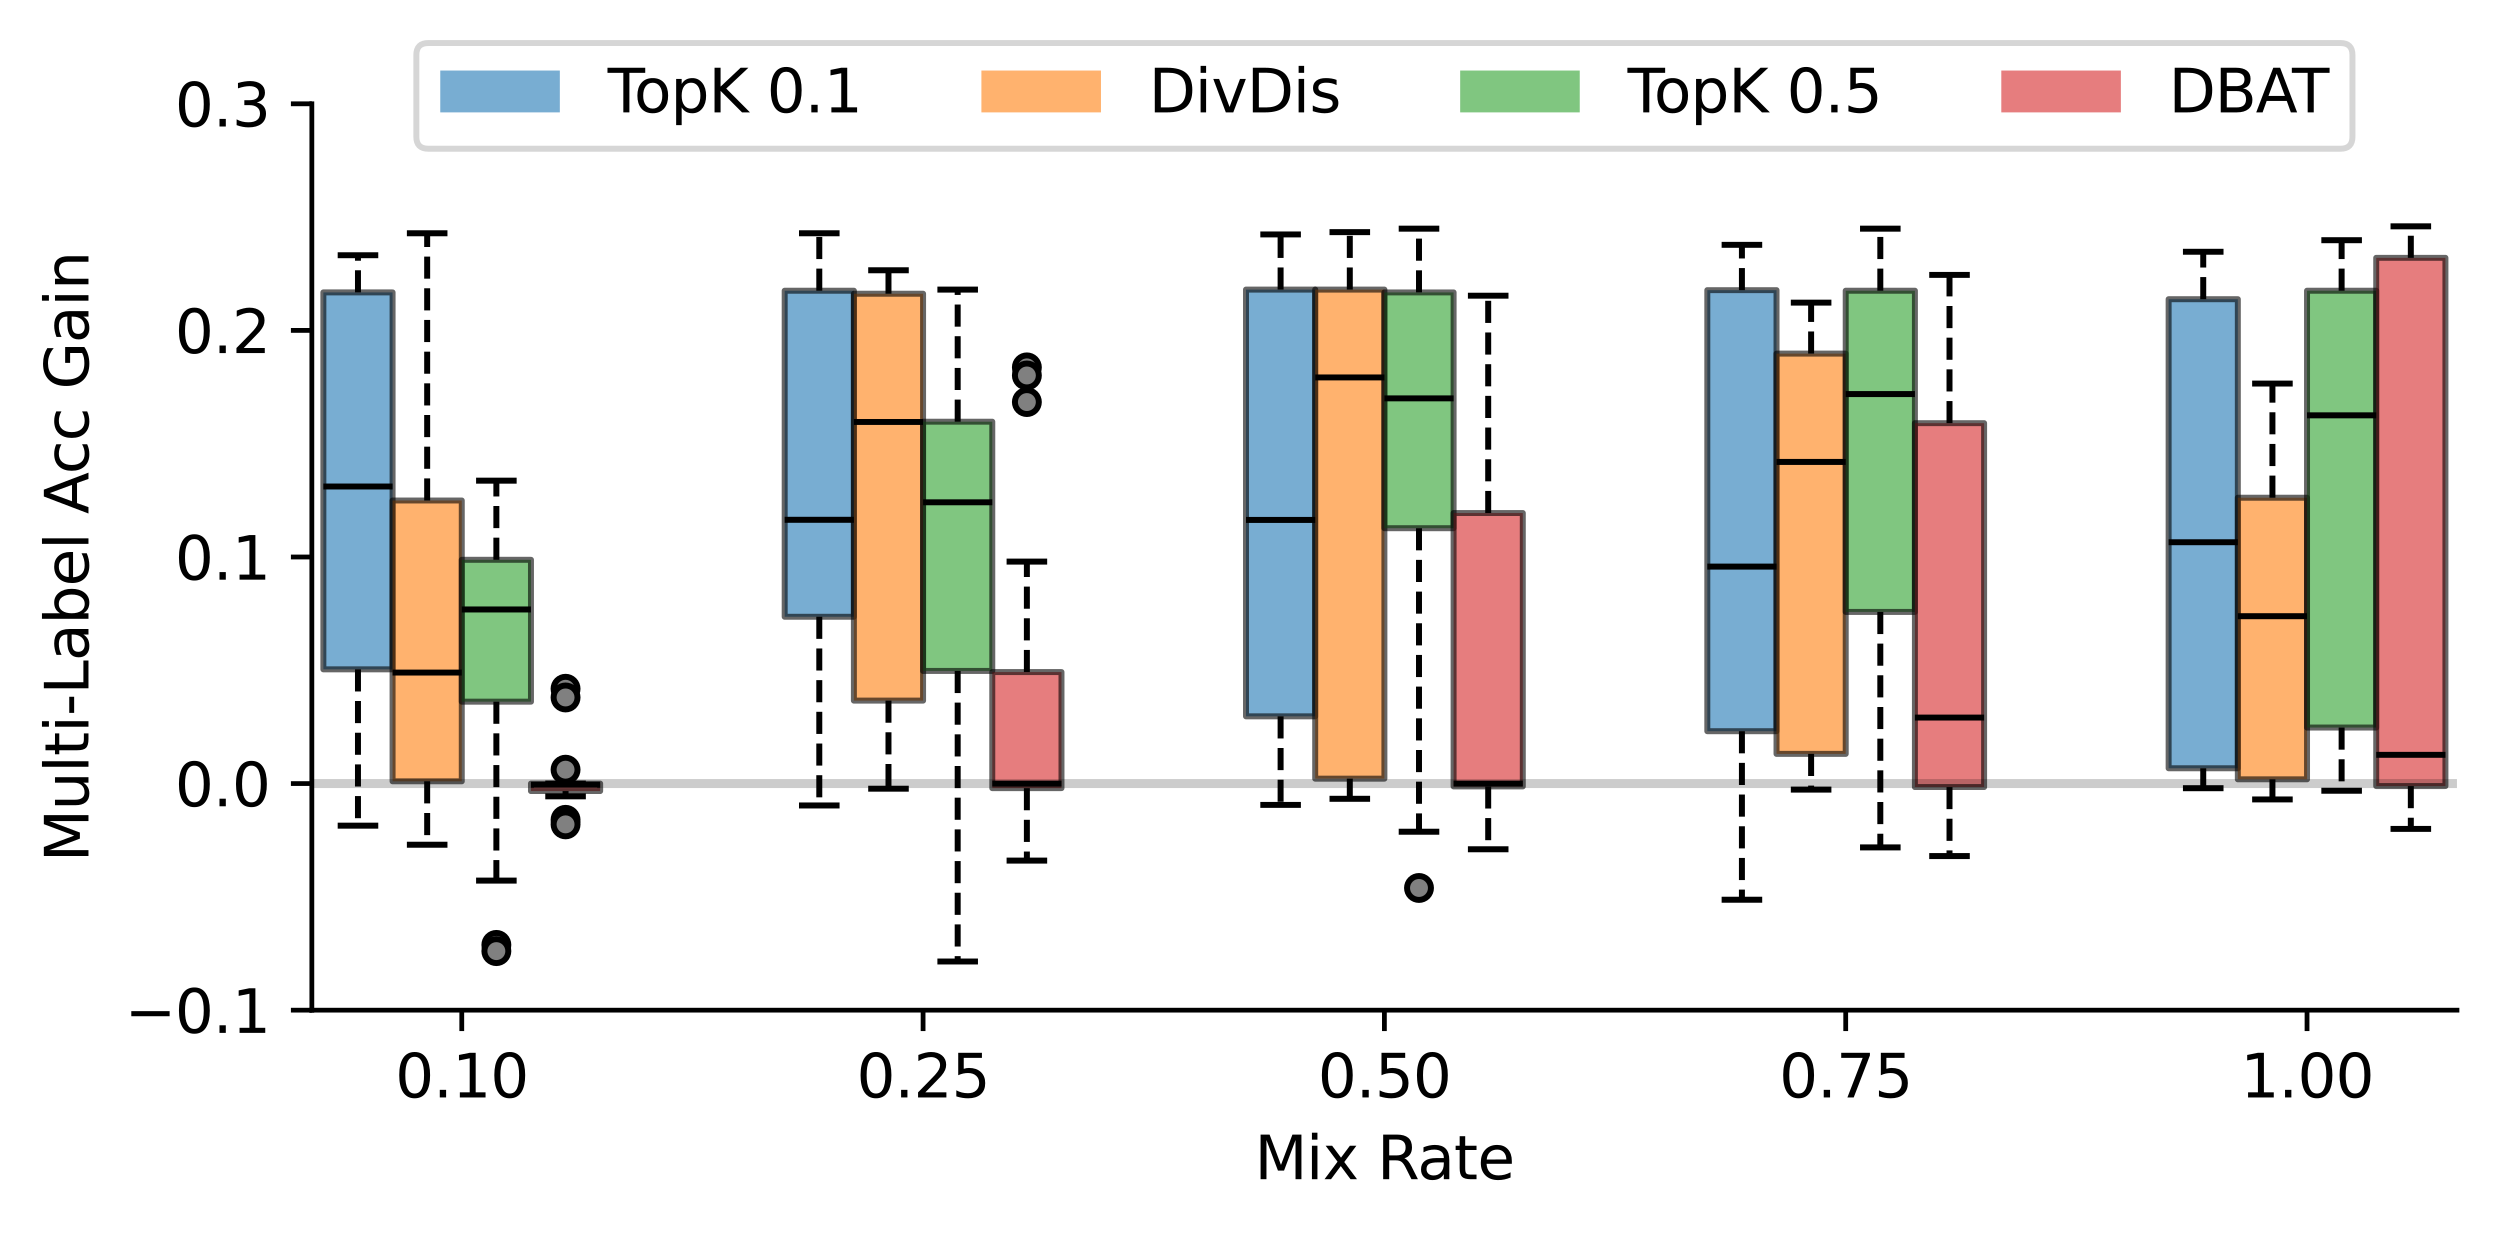 <?xml version="1.0" encoding="utf-8" standalone="no"?>
<!DOCTYPE svg PUBLIC "-//W3C//DTD SVG 1.1//EN"
  "http://www.w3.org/Graphics/SVG/1.1/DTD/svg11.dtd">
<svg xmlns:xlink="http://www.w3.org/1999/xlink" width="418.171pt" height="206.525pt" viewBox="0 0 418.171 206.525" xmlns="http://www.w3.org/2000/svg" version="1.1">
 <defs>
  <style type="text/css">*{stroke-linejoin: round; stroke-linecap: butt}</style>
 </defs>
 <g id="figure_1">
  <g id="patch_1">
   <path d="M 0 206.525 
L 418.171 206.525 
L 418.171 0 
L 0 0 
z
" style="fill: #ffffff"/>
  </g>
  <g id="axes_1">
   <g id="patch_2">
    <path d="M 52.161 168.969 
L 410.971 168.969 
L 410.971 17.361 
L 52.161 17.361 
z
" style="fill: #ffffff"/>
   </g>
   <g id="matplotlib.axis_1">
    <g id="xtick_1">
     <g id="line2d_1">
      <defs>
       <path id="mc7d223fa74" d="M 0 0 
L 0 3.5 
" style="stroke: #000000; stroke-width: 0.8"/>
      </defs>
      <g>
       <use xlink:href="#mc7d223fa74" x="77.239" y="168.969" style="stroke: #000000; stroke-width: 0.8"/>
      </g>
     </g>
     <g id="text_1">
      <!-- 0.10 -->
      <g transform="translate(66.106 183.567) scale(0.1 -0.1)">
       <defs>
        <path id="DejaVuSans-30" d="M 2034 4250 
Q 1547 4250 1301 3770 
Q 1056 3291 1056 2328 
Q 1056 1369 1301 889 
Q 1547 409 2034 409 
Q 2525 409 2770 889 
Q 3016 1369 3016 2328 
Q 3016 3291 2770 3770 
Q 2525 4250 2034 4250 
z
M 2034 4750 
Q 2819 4750 3233 4129 
Q 3647 3509 3647 2328 
Q 3647 1150 3233 529 
Q 2819 -91 2034 -91 
Q 1250 -91 836 529 
Q 422 1150 422 2328 
Q 422 3509 836 4129 
Q 1250 4750 2034 4750 
z
" transform="scale(0.016)"/>
        <path id="DejaVuSans-2e" d="M 684 794 
L 1344 794 
L 1344 0 
L 684 0 
L 684 794 
z
" transform="scale(0.016)"/>
        <path id="DejaVuSans-31" d="M 794 531 
L 1825 531 
L 1825 4091 
L 703 3866 
L 703 4441 
L 1819 4666 
L 2450 4666 
L 2450 531 
L 3481 531 
L 3481 0 
L 794 0 
L 794 531 
z
" transform="scale(0.016)"/>
       </defs>
       <use xlink:href="#DejaVuSans-30"/>
       <use xlink:href="#DejaVuSans-2e" x="63.623"/>
       <use xlink:href="#DejaVuSans-31" x="95.41"/>
       <use xlink:href="#DejaVuSans-30" x="159.033"/>
      </g>
     </g>
    </g>
    <g id="xtick_2">
     <g id="line2d_2">
      <g>
       <use xlink:href="#mc7d223fa74" x="154.402" y="168.969" style="stroke: #000000; stroke-width: 0.8"/>
      </g>
     </g>
     <g id="text_2">
      <!-- 0.25 -->
      <g transform="translate(143.27 183.567) scale(0.1 -0.1)">
       <defs>
        <path id="DejaVuSans-32" d="M 1228 531 
L 3431 531 
L 3431 0 
L 469 0 
L 469 531 
Q 828 903 1448 1529 
Q 2069 2156 2228 2338 
Q 2531 2678 2651 2914 
Q 2772 3150 2772 3378 
Q 2772 3750 2511 3984 
Q 2250 4219 1831 4219 
Q 1534 4219 1204 4116 
Q 875 4013 500 3803 
L 500 4441 
Q 881 4594 1212 4672 
Q 1544 4750 1819 4750 
Q 2544 4750 2975 4387 
Q 3406 4025 3406 3419 
Q 3406 3131 3298 2873 
Q 3191 2616 2906 2266 
Q 2828 2175 2409 1742 
Q 1991 1309 1228 531 
z
" transform="scale(0.016)"/>
        <path id="DejaVuSans-35" d="M 691 4666 
L 3169 4666 
L 3169 4134 
L 1269 4134 
L 1269 2991 
Q 1406 3038 1543 3061 
Q 1681 3084 1819 3084 
Q 2600 3084 3056 2656 
Q 3513 2228 3513 1497 
Q 3513 744 3044 326 
Q 2575 -91 1722 -91 
Q 1428 -91 1123 -41 
Q 819 9 494 109 
L 494 744 
Q 775 591 1075 516 
Q 1375 441 1709 441 
Q 2250 441 2565 725 
Q 2881 1009 2881 1497 
Q 2881 1984 2565 2268 
Q 2250 2553 1709 2553 
Q 1456 2553 1204 2497 
Q 953 2441 691 2322 
L 691 4666 
z
" transform="scale(0.016)"/>
       </defs>
       <use xlink:href="#DejaVuSans-30"/>
       <use xlink:href="#DejaVuSans-2e" x="63.623"/>
       <use xlink:href="#DejaVuSans-32" x="95.41"/>
       <use xlink:href="#DejaVuSans-35" x="159.033"/>
      </g>
     </g>
    </g>
    <g id="xtick_3">
     <g id="line2d_3">
      <g>
       <use xlink:href="#mc7d223fa74" x="231.566" y="168.969" style="stroke: #000000; stroke-width: 0.8"/>
      </g>
     </g>
     <g id="text_3">
      <!-- 0.50 -->
      <g transform="translate(220.433 183.567) scale(0.1 -0.1)">
       <use xlink:href="#DejaVuSans-30"/>
       <use xlink:href="#DejaVuSans-2e" x="63.623"/>
       <use xlink:href="#DejaVuSans-35" x="95.41"/>
       <use xlink:href="#DejaVuSans-30" x="159.033"/>
      </g>
     </g>
    </g>
    <g id="xtick_4">
     <g id="line2d_4">
      <g>
       <use xlink:href="#mc7d223fa74" x="308.729" y="168.969" style="stroke: #000000; stroke-width: 0.8"/>
      </g>
     </g>
     <g id="text_4">
      <!-- 0.75 -->
      <g transform="translate(297.597 183.567) scale(0.1 -0.1)">
       <defs>
        <path id="DejaVuSans-37" d="M 525 4666 
L 3525 4666 
L 3525 4397 
L 1831 0 
L 1172 0 
L 2766 4134 
L 525 4134 
L 525 4666 
z
" transform="scale(0.016)"/>
       </defs>
       <use xlink:href="#DejaVuSans-30"/>
       <use xlink:href="#DejaVuSans-2e" x="63.623"/>
       <use xlink:href="#DejaVuSans-37" x="95.41"/>
       <use xlink:href="#DejaVuSans-35" x="159.033"/>
      </g>
     </g>
    </g>
    <g id="xtick_5">
     <g id="line2d_5">
      <g>
       <use xlink:href="#mc7d223fa74" x="385.893" y="168.969" style="stroke: #000000; stroke-width: 0.8"/>
      </g>
     </g>
     <g id="text_5">
      <!-- 1.00 -->
      <g transform="translate(374.76 183.567) scale(0.1 -0.1)">
       <use xlink:href="#DejaVuSans-31"/>
       <use xlink:href="#DejaVuSans-2e" x="63.623"/>
       <use xlink:href="#DejaVuSans-30" x="95.41"/>
       <use xlink:href="#DejaVuSans-30" x="159.033"/>
      </g>
     </g>
    </g>
    <g id="text_6">
     <!-- Mix Rate -->
     <g transform="translate(209.852 197.245) scale(0.1 -0.1)">
      <defs>
       <path id="DejaVuSans-4d" d="M 628 4666 
L 1569 4666 
L 2759 1491 
L 3956 4666 
L 4897 4666 
L 4897 0 
L 4281 0 
L 4281 4097 
L 3078 897 
L 2444 897 
L 1241 4097 
L 1241 0 
L 628 0 
L 628 4666 
z
" transform="scale(0.016)"/>
       <path id="DejaVuSans-69" d="M 603 3500 
L 1178 3500 
L 1178 0 
L 603 0 
L 603 3500 
z
M 603 4863 
L 1178 4863 
L 1178 4134 
L 603 4134 
L 603 4863 
z
" transform="scale(0.016)"/>
       <path id="DejaVuSans-78" d="M 3513 3500 
L 2247 1797 
L 3578 0 
L 2900 0 
L 1881 1375 
L 863 0 
L 184 0 
L 1544 1831 
L 300 3500 
L 978 3500 
L 1906 2253 
L 2834 3500 
L 3513 3500 
z
" transform="scale(0.016)"/>
       <path id="DejaVuSans-20" transform="scale(0.016)"/>
       <path id="DejaVuSans-52" d="M 2841 2188 
Q 3044 2119 3236 1894 
Q 3428 1669 3622 1275 
L 4263 0 
L 3584 0 
L 2988 1197 
Q 2756 1666 2539 1819 
Q 2322 1972 1947 1972 
L 1259 1972 
L 1259 0 
L 628 0 
L 628 4666 
L 2053 4666 
Q 2853 4666 3247 4331 
Q 3641 3997 3641 3322 
Q 3641 2881 3436 2590 
Q 3231 2300 2841 2188 
z
M 1259 4147 
L 1259 2491 
L 2053 2491 
Q 2509 2491 2742 2702 
Q 2975 2913 2975 3322 
Q 2975 3731 2742 3939 
Q 2509 4147 2053 4147 
L 1259 4147 
z
" transform="scale(0.016)"/>
       <path id="DejaVuSans-61" d="M 2194 1759 
Q 1497 1759 1228 1600 
Q 959 1441 959 1056 
Q 959 750 1161 570 
Q 1363 391 1709 391 
Q 2188 391 2477 730 
Q 2766 1069 2766 1631 
L 2766 1759 
L 2194 1759 
z
M 3341 1997 
L 3341 0 
L 2766 0 
L 2766 531 
Q 2569 213 2275 61 
Q 1981 -91 1556 -91 
Q 1019 -91 701 211 
Q 384 513 384 1019 
Q 384 1609 779 1909 
Q 1175 2209 1959 2209 
L 2766 2209 
L 2766 2266 
Q 2766 2663 2505 2880 
Q 2244 3097 1772 3097 
Q 1472 3097 1187 3025 
Q 903 2953 641 2809 
L 641 3341 
Q 956 3463 1253 3523 
Q 1550 3584 1831 3584 
Q 2591 3584 2966 3190 
Q 3341 2797 3341 1997 
z
" transform="scale(0.016)"/>
       <path id="DejaVuSans-74" d="M 1172 4494 
L 1172 3500 
L 2356 3500 
L 2356 3053 
L 1172 3053 
L 1172 1153 
Q 1172 725 1289 603 
Q 1406 481 1766 481 
L 2356 481 
L 2356 0 
L 1766 0 
Q 1100 0 847 248 
Q 594 497 594 1153 
L 594 3053 
L 172 3053 
L 172 3500 
L 594 3500 
L 594 4494 
L 1172 4494 
z
" transform="scale(0.016)"/>
       <path id="DejaVuSans-65" d="M 3597 1894 
L 3597 1613 
L 953 1613 
Q 991 1019 1311 708 
Q 1631 397 2203 397 
Q 2534 397 2845 478 
Q 3156 559 3463 722 
L 3463 178 
Q 3153 47 2828 -22 
Q 2503 -91 2169 -91 
Q 1331 -91 842 396 
Q 353 884 353 1716 
Q 353 2575 817 3079 
Q 1281 3584 2069 3584 
Q 2775 3584 3186 3129 
Q 3597 2675 3597 1894 
z
M 3022 2063 
Q 3016 2534 2758 2815 
Q 2500 3097 2075 3097 
Q 1594 3097 1305 2825 
Q 1016 2553 972 2059 
L 3022 2063 
z
" transform="scale(0.016)"/>
      </defs>
      <use xlink:href="#DejaVuSans-4d"/>
      <use xlink:href="#DejaVuSans-69" x="86.279"/>
      <use xlink:href="#DejaVuSans-78" x="114.062"/>
      <use xlink:href="#DejaVuSans-20" x="173.242"/>
      <use xlink:href="#DejaVuSans-52" x="205.029"/>
      <use xlink:href="#DejaVuSans-61" x="272.262"/>
      <use xlink:href="#DejaVuSans-74" x="333.541"/>
      <use xlink:href="#DejaVuSans-65" x="372.75"/>
     </g>
    </g>
   </g>
   <g id="matplotlib.axis_2">
    <g id="ytick_1">
     <g id="line2d_6">
      <defs>
       <path id="mb399904cec" d="M 0 0 
L -3.5 0 
" style="stroke: #000000; stroke-width: 0.8"/>
      </defs>
      <g>
       <use xlink:href="#mb399904cec" x="52.161" y="168.969" style="stroke: #000000; stroke-width: 0.8"/>
      </g>
     </g>
     <g id="text_7">
      <!-- −0.1 -->
      <g transform="translate(20.878 172.768) scale(0.1 -0.1)">
       <defs>
        <path id="DejaVuSans-2212" d="M 678 2272 
L 4684 2272 
L 4684 1741 
L 678 1741 
L 678 2272 
z
" transform="scale(0.016)"/>
       </defs>
       <use xlink:href="#DejaVuSans-2212"/>
       <use xlink:href="#DejaVuSans-30" x="83.789"/>
       <use xlink:href="#DejaVuSans-2e" x="147.412"/>
       <use xlink:href="#DejaVuSans-31" x="179.199"/>
      </g>
     </g>
    </g>
    <g id="ytick_2">
     <g id="line2d_7">
      <g>
       <use xlink:href="#mb399904cec" x="52.161" y="131.067" style="stroke: #000000; stroke-width: 0.8"/>
      </g>
     </g>
     <g id="text_8">
      <!-- 0.0 -->
      <g transform="translate(29.258 134.866) scale(0.1 -0.1)">
       <use xlink:href="#DejaVuSans-30"/>
       <use xlink:href="#DejaVuSans-2e" x="63.623"/>
       <use xlink:href="#DejaVuSans-30" x="95.41"/>
      </g>
     </g>
    </g>
    <g id="ytick_3">
     <g id="line2d_8">
      <g>
       <use xlink:href="#mb399904cec" x="52.161" y="93.165" style="stroke: #000000; stroke-width: 0.8"/>
      </g>
     </g>
     <g id="text_9">
      <!-- 0.1 -->
      <g transform="translate(29.258 96.964) scale(0.1 -0.1)">
       <use xlink:href="#DejaVuSans-30"/>
       <use xlink:href="#DejaVuSans-2e" x="63.623"/>
       <use xlink:href="#DejaVuSans-31" x="95.41"/>
      </g>
     </g>
    </g>
    <g id="ytick_4">
     <g id="line2d_9">
      <g>
       <use xlink:href="#mb399904cec" x="52.161" y="55.263" style="stroke: #000000; stroke-width: 0.8"/>
      </g>
     </g>
     <g id="text_10">
      <!-- 0.2 -->
      <g transform="translate(29.258 59.062) scale(0.1 -0.1)">
       <use xlink:href="#DejaVuSans-30"/>
       <use xlink:href="#DejaVuSans-2e" x="63.623"/>
       <use xlink:href="#DejaVuSans-32" x="95.41"/>
      </g>
     </g>
    </g>
    <g id="ytick_5">
     <g id="line2d_10">
      <g>
       <use xlink:href="#mb399904cec" x="52.161" y="17.361" style="stroke: #000000; stroke-width: 0.8"/>
      </g>
     </g>
     <g id="text_11">
      <!-- 0.3 -->
      <g transform="translate(29.258 21.16) scale(0.1 -0.1)">
       <defs>
        <path id="DejaVuSans-33" d="M 2597 2516 
Q 3050 2419 3304 2112 
Q 3559 1806 3559 1356 
Q 3559 666 3084 287 
Q 2609 -91 1734 -91 
Q 1441 -91 1130 -33 
Q 819 25 488 141 
L 488 750 
Q 750 597 1062 519 
Q 1375 441 1716 441 
Q 2309 441 2620 675 
Q 2931 909 2931 1356 
Q 2931 1769 2642 2001 
Q 2353 2234 1838 2234 
L 1294 2234 
L 1294 2753 
L 1863 2753 
Q 2328 2753 2575 2939 
Q 2822 3125 2822 3475 
Q 2822 3834 2567 4026 
Q 2313 4219 1838 4219 
Q 1578 4219 1281 4162 
Q 984 4106 628 3988 
L 628 4550 
Q 988 4650 1302 4700 
Q 1616 4750 1894 4750 
Q 2613 4750 3031 4423 
Q 3450 4097 3450 3541 
Q 3450 3153 3228 2886 
Q 3006 2619 2597 2516 
z
" transform="scale(0.016)"/>
       </defs>
       <use xlink:href="#DejaVuSans-30"/>
       <use xlink:href="#DejaVuSans-2e" x="63.623"/>
       <use xlink:href="#DejaVuSans-33" x="95.41"/>
      </g>
     </g>
    </g>
    <g id="text_12">
     <!-- Multi-Label Acc Gain -->
     <g transform="translate(14.798 144.185) rotate(-90) scale(0.1 -0.1)">
      <defs>
       <path id="DejaVuSans-75" d="M 544 1381 
L 544 3500 
L 1119 3500 
L 1119 1403 
Q 1119 906 1312 657 
Q 1506 409 1894 409 
Q 2359 409 2629 706 
Q 2900 1003 2900 1516 
L 2900 3500 
L 3475 3500 
L 3475 0 
L 2900 0 
L 2900 538 
Q 2691 219 2414 64 
Q 2138 -91 1772 -91 
Q 1169 -91 856 284 
Q 544 659 544 1381 
z
M 1991 3584 
L 1991 3584 
z
" transform="scale(0.016)"/>
       <path id="DejaVuSans-6c" d="M 603 4863 
L 1178 4863 
L 1178 0 
L 603 0 
L 603 4863 
z
" transform="scale(0.016)"/>
       <path id="DejaVuSans-2d" d="M 313 2009 
L 1997 2009 
L 1997 1497 
L 313 1497 
L 313 2009 
z
" transform="scale(0.016)"/>
       <path id="DejaVuSans-4c" d="M 628 4666 
L 1259 4666 
L 1259 531 
L 3531 531 
L 3531 0 
L 628 0 
L 628 4666 
z
" transform="scale(0.016)"/>
       <path id="DejaVuSans-62" d="M 3116 1747 
Q 3116 2381 2855 2742 
Q 2594 3103 2138 3103 
Q 1681 3103 1420 2742 
Q 1159 2381 1159 1747 
Q 1159 1113 1420 752 
Q 1681 391 2138 391 
Q 2594 391 2855 752 
Q 3116 1113 3116 1747 
z
M 1159 2969 
Q 1341 3281 1617 3432 
Q 1894 3584 2278 3584 
Q 2916 3584 3314 3078 
Q 3713 2572 3713 1747 
Q 3713 922 3314 415 
Q 2916 -91 2278 -91 
Q 1894 -91 1617 61 
Q 1341 213 1159 525 
L 1159 0 
L 581 0 
L 581 4863 
L 1159 4863 
L 1159 2969 
z
" transform="scale(0.016)"/>
       <path id="DejaVuSans-41" d="M 2188 4044 
L 1331 1722 
L 3047 1722 
L 2188 4044 
z
M 1831 4666 
L 2547 4666 
L 4325 0 
L 3669 0 
L 3244 1197 
L 1141 1197 
L 716 0 
L 50 0 
L 1831 4666 
z
" transform="scale(0.016)"/>
       <path id="DejaVuSans-63" d="M 3122 3366 
L 3122 2828 
Q 2878 2963 2633 3030 
Q 2388 3097 2138 3097 
Q 1578 3097 1268 2742 
Q 959 2388 959 1747 
Q 959 1106 1268 751 
Q 1578 397 2138 397 
Q 2388 397 2633 464 
Q 2878 531 3122 666 
L 3122 134 
Q 2881 22 2623 -34 
Q 2366 -91 2075 -91 
Q 1284 -91 818 406 
Q 353 903 353 1747 
Q 353 2603 823 3093 
Q 1294 3584 2113 3584 
Q 2378 3584 2631 3529 
Q 2884 3475 3122 3366 
z
" transform="scale(0.016)"/>
       <path id="DejaVuSans-47" d="M 3809 666 
L 3809 1919 
L 2778 1919 
L 2778 2438 
L 4434 2438 
L 4434 434 
Q 4069 175 3628 42 
Q 3188 -91 2688 -91 
Q 1594 -91 976 548 
Q 359 1188 359 2328 
Q 359 3472 976 4111 
Q 1594 4750 2688 4750 
Q 3144 4750 3555 4637 
Q 3966 4525 4313 4306 
L 4313 3634 
Q 3963 3931 3569 4081 
Q 3175 4231 2741 4231 
Q 1884 4231 1454 3753 
Q 1025 3275 1025 2328 
Q 1025 1384 1454 906 
Q 1884 428 2741 428 
Q 3075 428 3337 486 
Q 3600 544 3809 666 
z
" transform="scale(0.016)"/>
       <path id="DejaVuSans-6e" d="M 3513 2113 
L 3513 0 
L 2938 0 
L 2938 2094 
Q 2938 2591 2744 2837 
Q 2550 3084 2163 3084 
Q 1697 3084 1428 2787 
Q 1159 2491 1159 1978 
L 1159 0 
L 581 0 
L 581 3500 
L 1159 3500 
L 1159 2956 
Q 1366 3272 1645 3428 
Q 1925 3584 2291 3584 
Q 2894 3584 3203 3211 
Q 3513 2838 3513 2113 
z
" transform="scale(0.016)"/>
      </defs>
      <use xlink:href="#DejaVuSans-4d"/>
      <use xlink:href="#DejaVuSans-75" x="86.279"/>
      <use xlink:href="#DejaVuSans-6c" x="149.658"/>
      <use xlink:href="#DejaVuSans-74" x="177.441"/>
      <use xlink:href="#DejaVuSans-69" x="216.65"/>
      <use xlink:href="#DejaVuSans-2d" x="244.434"/>
      <use xlink:href="#DejaVuSans-4c" x="280.518"/>
      <use xlink:href="#DejaVuSans-61" x="336.23"/>
      <use xlink:href="#DejaVuSans-62" x="397.51"/>
      <use xlink:href="#DejaVuSans-65" x="460.986"/>
      <use xlink:href="#DejaVuSans-6c" x="522.51"/>
      <use xlink:href="#DejaVuSans-20" x="550.293"/>
      <use xlink:href="#DejaVuSans-41" x="582.08"/>
      <use xlink:href="#DejaVuSans-63" x="648.738"/>
      <use xlink:href="#DejaVuSans-63" x="703.719"/>
      <use xlink:href="#DejaVuSans-20" x="758.699"/>
      <use xlink:href="#DejaVuSans-47" x="790.486"/>
      <use xlink:href="#DejaVuSans-61" x="867.977"/>
      <use xlink:href="#DejaVuSans-69" x="929.256"/>
      <use xlink:href="#DejaVuSans-6e" x="957.039"/>
     </g>
    </g>
   </g>
   <g id="patch_3">
    <path d="M 54.09 111.958 
L 65.665 111.958 
L 65.665 48.91 
L 54.09 48.91 
L 54.09 111.958 
z
" clip-path="url(#pc6ccc6b915)" style="fill: #1f77b4; opacity: 0.6; stroke: #000000; stroke-linejoin: miter"/>
   </g>
   <g id="line2d_11">
    <path d="M 59.877 111.958 
L 59.877 138.11 
" clip-path="url(#pc6ccc6b915)" style="fill: none; stroke-dasharray: 3.7,1.6; stroke-dashoffset: 0; stroke: #000000"/>
   </g>
   <g id="line2d_12">
    <path d="M 59.877 48.91 
L 59.877 42.693 
" clip-path="url(#pc6ccc6b915)" style="fill: none; stroke-dasharray: 3.7,1.6; stroke-dashoffset: 0; stroke: #000000"/>
   </g>
   <g id="line2d_13">
    <path d="M 56.984 138.11 
L 62.771 138.11 
" clip-path="url(#pc6ccc6b915)" style="fill: none; stroke: #000000; stroke-linecap: square"/>
   </g>
   <g id="line2d_14">
    <path d="M 56.984 42.693 
L 62.771 42.693 
" clip-path="url(#pc6ccc6b915)" style="fill: none; stroke: #000000; stroke-linecap: square"/>
   </g>
   <g id="line2d_15"/>
   <g id="patch_4">
    <path d="M 131.253 103.165 
L 142.828 103.165 
L 142.828 48.63 
L 131.253 48.63 
L 131.253 103.165 
z
" clip-path="url(#pc6ccc6b915)" style="fill: #1f77b4; opacity: 0.6; stroke: #000000; stroke-linejoin: miter"/>
   </g>
   <g id="line2d_16">
    <path d="M 137.041 103.165 
L 137.041 134.729 
" clip-path="url(#pc6ccc6b915)" style="fill: none; stroke-dasharray: 3.7,1.6; stroke-dashoffset: 0; stroke: #000000"/>
   </g>
   <g id="line2d_17">
    <path d="M 137.041 48.63 
L 137.041 39.019 
" clip-path="url(#pc6ccc6b915)" style="fill: none; stroke-dasharray: 3.7,1.6; stroke-dashoffset: 0; stroke: #000000"/>
   </g>
   <g id="line2d_18">
    <path d="M 134.147 134.729 
L 139.934 134.729 
" clip-path="url(#pc6ccc6b915)" style="fill: none; stroke: #000000; stroke-linecap: square"/>
   </g>
   <g id="line2d_19">
    <path d="M 134.147 39.019 
L 139.934 39.019 
" clip-path="url(#pc6ccc6b915)" style="fill: none; stroke: #000000; stroke-linecap: square"/>
   </g>
   <g id="line2d_20"/>
   <g id="patch_5">
    <path d="M 208.417 119.82 
L 219.991 119.82 
L 219.991 48.44 
L 208.417 48.44 
L 208.417 119.82 
z
" clip-path="url(#pc6ccc6b915)" style="fill: #1f77b4; opacity: 0.6; stroke: #000000; stroke-linejoin: miter"/>
   </g>
   <g id="line2d_21">
    <path d="M 214.204 119.82 
L 214.204 134.633 
" clip-path="url(#pc6ccc6b915)" style="fill: none; stroke-dasharray: 3.7,1.6; stroke-dashoffset: 0; stroke: #000000"/>
   </g>
   <g id="line2d_22">
    <path d="M 214.204 48.44 
L 214.204 39.212 
" clip-path="url(#pc6ccc6b915)" style="fill: none; stroke-dasharray: 3.7,1.6; stroke-dashoffset: 0; stroke: #000000"/>
   </g>
   <g id="line2d_23">
    <path d="M 211.311 134.633 
L 217.098 134.633 
" clip-path="url(#pc6ccc6b915)" style="fill: none; stroke: #000000; stroke-linecap: square"/>
   </g>
   <g id="line2d_24">
    <path d="M 211.311 39.212 
L 217.098 39.212 
" clip-path="url(#pc6ccc6b915)" style="fill: none; stroke: #000000; stroke-linecap: square"/>
   </g>
   <g id="line2d_25"/>
   <g id="patch_6">
    <path d="M 285.58 122.305 
L 297.155 122.305 
L 297.155 48.535 
L 285.58 48.535 
L 285.58 122.305 
z
" clip-path="url(#pc6ccc6b915)" style="fill: #1f77b4; opacity: 0.6; stroke: #000000; stroke-linejoin: miter"/>
   </g>
   <g id="line2d_26">
    <path d="M 291.368 122.305 
L 291.368 150.496 
" clip-path="url(#pc6ccc6b915)" style="fill: none; stroke-dasharray: 3.7,1.6; stroke-dashoffset: 0; stroke: #000000"/>
   </g>
   <g id="line2d_27">
    <path d="M 291.368 48.535 
L 291.368 40.953 
" clip-path="url(#pc6ccc6b915)" style="fill: none; stroke-dasharray: 3.7,1.6; stroke-dashoffset: 0; stroke: #000000"/>
   </g>
   <g id="line2d_28">
    <path d="M 288.474 150.496 
L 294.261 150.496 
" clip-path="url(#pc6ccc6b915)" style="fill: none; stroke: #000000; stroke-linecap: square"/>
   </g>
   <g id="line2d_29">
    <path d="M 288.474 40.953 
L 294.261 40.953 
" clip-path="url(#pc6ccc6b915)" style="fill: none; stroke: #000000; stroke-linecap: square"/>
   </g>
   <g id="line2d_30"/>
   <g id="patch_7">
    <path d="M 362.744 128.508 
L 374.318 128.508 
L 374.318 50.049 
L 362.744 50.049 
L 362.744 128.508 
z
" clip-path="url(#pc6ccc6b915)" style="fill: #1f77b4; opacity: 0.6; stroke: #000000; stroke-linejoin: miter"/>
   </g>
   <g id="line2d_31">
    <path d="M 368.531 128.508 
L 368.531 131.84 
" clip-path="url(#pc6ccc6b915)" style="fill: none; stroke-dasharray: 3.7,1.6; stroke-dashoffset: 0; stroke: #000000"/>
   </g>
   <g id="line2d_32">
    <path d="M 368.531 50.049 
L 368.531 42.113 
" clip-path="url(#pc6ccc6b915)" style="fill: none; stroke-dasharray: 3.7,1.6; stroke-dashoffset: 0; stroke: #000000"/>
   </g>
   <g id="line2d_33">
    <path d="M 365.637 131.84 
L 371.425 131.84 
" clip-path="url(#pc6ccc6b915)" style="fill: none; stroke: #000000; stroke-linecap: square"/>
   </g>
   <g id="line2d_34">
    <path d="M 365.637 42.113 
L 371.425 42.113 
" clip-path="url(#pc6ccc6b915)" style="fill: none; stroke: #000000; stroke-linecap: square"/>
   </g>
   <g id="line2d_35"/>
   <g id="patch_8">
    <path d="M 65.665 130.686 
L 77.239 130.686 
L 77.239 83.718 
L 65.665 83.718 
L 65.665 130.686 
z
" clip-path="url(#pc6ccc6b915)" style="fill: #ff7f0e; opacity: 0.6; stroke: #000000; stroke-linejoin: miter"/>
   </g>
   <g id="line2d_36">
    <path d="M 71.452 130.686 
L 71.452 141.3 
" clip-path="url(#pc6ccc6b915)" style="fill: none; stroke-dasharray: 3.7,1.6; stroke-dashoffset: 0; stroke: #000000"/>
   </g>
   <g id="line2d_37">
    <path d="M 71.452 83.718 
L 71.452 39.019 
" clip-path="url(#pc6ccc6b915)" style="fill: none; stroke-dasharray: 3.7,1.6; stroke-dashoffset: 0; stroke: #000000"/>
   </g>
   <g id="line2d_38">
    <path d="M 68.558 141.3 
L 74.345 141.3 
" clip-path="url(#pc6ccc6b915)" style="fill: none; stroke: #000000; stroke-linecap: square"/>
   </g>
   <g id="line2d_39">
    <path d="M 68.558 39.019 
L 74.345 39.019 
" clip-path="url(#pc6ccc6b915)" style="fill: none; stroke: #000000; stroke-linecap: square"/>
   </g>
   <g id="line2d_40"/>
   <g id="patch_9">
    <path d="M 142.828 117.19 
L 154.402 117.19 
L 154.402 49.131 
L 142.828 49.131 
L 142.828 117.19 
z
" clip-path="url(#pc6ccc6b915)" style="fill: #ff7f0e; opacity: 0.6; stroke: #000000; stroke-linejoin: miter"/>
   </g>
   <g id="line2d_41">
    <path d="M 148.615 117.19 
L 148.615 131.924 
" clip-path="url(#pc6ccc6b915)" style="fill: none; stroke-dasharray: 3.7,1.6; stroke-dashoffset: 0; stroke: #000000"/>
   </g>
   <g id="line2d_42">
    <path d="M 148.615 49.131 
L 148.615 45.207 
" clip-path="url(#pc6ccc6b915)" style="fill: none; stroke-dasharray: 3.7,1.6; stroke-dashoffset: 0; stroke: #000000"/>
   </g>
   <g id="line2d_43">
    <path d="M 145.722 131.924 
L 151.509 131.924 
" clip-path="url(#pc6ccc6b915)" style="fill: none; stroke: #000000; stroke-linecap: square"/>
   </g>
   <g id="line2d_44">
    <path d="M 145.722 45.207 
L 151.509 45.207 
" clip-path="url(#pc6ccc6b915)" style="fill: none; stroke: #000000; stroke-linecap: square"/>
   </g>
   <g id="line2d_45"/>
   <g id="patch_10">
    <path d="M 219.991 130.243 
L 231.566 130.243 
L 231.566 48.44 
L 219.991 48.44 
L 219.991 130.243 
z
" clip-path="url(#pc6ccc6b915)" style="fill: #ff7f0e; opacity: 0.6; stroke: #000000; stroke-linejoin: miter"/>
   </g>
   <g id="line2d_46">
    <path d="M 225.779 130.243 
L 225.779 133.614 
" clip-path="url(#pc6ccc6b915)" style="fill: none; stroke-dasharray: 3.7,1.6; stroke-dashoffset: 0; stroke: #000000"/>
   </g>
   <g id="line2d_47">
    <path d="M 225.779 48.44 
L 225.779 38.826 
" clip-path="url(#pc6ccc6b915)" style="fill: none; stroke-dasharray: 3.7,1.6; stroke-dashoffset: 0; stroke: #000000"/>
   </g>
   <g id="line2d_48">
    <path d="M 222.885 133.614 
L 228.672 133.614 
" clip-path="url(#pc6ccc6b915)" style="fill: none; stroke: #000000; stroke-linecap: square"/>
   </g>
   <g id="line2d_49">
    <path d="M 222.885 38.826 
L 228.672 38.826 
" clip-path="url(#pc6ccc6b915)" style="fill: none; stroke: #000000; stroke-linecap: square"/>
   </g>
   <g id="line2d_50"/>
   <g id="patch_11">
    <path d="M 297.155 126.101 
L 308.729 126.101 
L 308.729 59.148 
L 297.155 59.148 
L 297.155 126.101 
z
" clip-path="url(#pc6ccc6b915)" style="fill: #ff7f0e; opacity: 0.6; stroke: #000000; stroke-linejoin: miter"/>
   </g>
   <g id="line2d_51">
    <path d="M 302.942 126.101 
L 302.942 132.076 
" clip-path="url(#pc6ccc6b915)" style="fill: none; stroke-dasharray: 3.7,1.6; stroke-dashoffset: 0; stroke: #000000"/>
   </g>
   <g id="line2d_52">
    <path d="M 302.942 59.148 
L 302.942 50.622 
" clip-path="url(#pc6ccc6b915)" style="fill: none; stroke-dasharray: 3.7,1.6; stroke-dashoffset: 0; stroke: #000000"/>
   </g>
   <g id="line2d_53">
    <path d="M 300.048 132.076 
L 305.836 132.076 
" clip-path="url(#pc6ccc6b915)" style="fill: none; stroke: #000000; stroke-linecap: square"/>
   </g>
   <g id="line2d_54">
    <path d="M 300.048 50.622 
L 305.836 50.622 
" clip-path="url(#pc6ccc6b915)" style="fill: none; stroke: #000000; stroke-linecap: square"/>
   </g>
   <g id="line2d_55"/>
   <g id="patch_12">
    <path d="M 374.318 130.353 
L 385.893 130.353 
L 385.893 83.254 
L 374.318 83.254 
L 374.318 130.353 
z
" clip-path="url(#pc6ccc6b915)" style="fill: #ff7f0e; opacity: 0.6; stroke: #000000; stroke-linejoin: miter"/>
   </g>
   <g id="line2d_56">
    <path d="M 380.106 130.353 
L 380.106 133.72 
" clip-path="url(#pc6ccc6b915)" style="fill: none; stroke-dasharray: 3.7,1.6; stroke-dashoffset: 0; stroke: #000000"/>
   </g>
   <g id="line2d_57">
    <path d="M 380.106 83.254 
L 380.106 64.158 
" clip-path="url(#pc6ccc6b915)" style="fill: none; stroke-dasharray: 3.7,1.6; stroke-dashoffset: 0; stroke: #000000"/>
   </g>
   <g id="line2d_58">
    <path d="M 377.212 133.72 
L 382.999 133.72 
" clip-path="url(#pc6ccc6b915)" style="fill: none; stroke: #000000; stroke-linecap: square"/>
   </g>
   <g id="line2d_59">
    <path d="M 377.212 64.158 
L 382.999 64.158 
" clip-path="url(#pc6ccc6b915)" style="fill: none; stroke: #000000; stroke-linecap: square"/>
   </g>
   <g id="line2d_60"/>
   <g id="patch_13">
    <path d="M 77.239 117.366 
L 88.814 117.366 
L 88.814 93.639 
L 77.239 93.639 
L 77.239 117.366 
z
" clip-path="url(#pc6ccc6b915)" style="fill: #2ca02c; opacity: 0.6; stroke: #000000; stroke-linejoin: miter"/>
   </g>
   <g id="line2d_61">
    <path d="M 83.026 117.366 
L 83.026 147.296 
" clip-path="url(#pc6ccc6b915)" style="fill: none; stroke-dasharray: 3.7,1.6; stroke-dashoffset: 0; stroke: #000000"/>
   </g>
   <g id="line2d_62">
    <path d="M 83.026 93.639 
L 83.026 80.402 
" clip-path="url(#pc6ccc6b915)" style="fill: none; stroke-dasharray: 3.7,1.6; stroke-dashoffset: 0; stroke: #000000"/>
   </g>
   <g id="line2d_63">
    <path d="M 80.133 147.296 
L 85.92 147.296 
" clip-path="url(#pc6ccc6b915)" style="fill: none; stroke: #000000; stroke-linecap: square"/>
   </g>
   <g id="line2d_64">
    <path d="M 80.133 80.402 
L 85.92 80.402 
" clip-path="url(#pc6ccc6b915)" style="fill: none; stroke: #000000; stroke-linecap: square"/>
   </g>
   <g id="line2d_65">
    <defs>
     <path id="m5a5e0f9c62" d="M 0 2 
C 0.53 2 1.039 1.789 1.414 1.414 
C 1.789 1.039 2 0.53 2 0 
C 2 -0.53 1.789 -1.039 1.414 -1.414 
C 1.039 -1.789 0.53 -2 0 -2 
C -0.53 -2 -1.039 -1.789 -1.414 -1.414 
C -1.789 -1.039 -2 -0.53 -2 0 
C -2 0.53 -1.789 1.039 -1.414 1.414 
C -1.039 1.789 -0.53 2 0 2 
z
" style="stroke: #000000"/>
    </defs>
    <g clip-path="url(#pc6ccc6b915)">
     <use xlink:href="#m5a5e0f9c62" x="83.026" y="158.052" style="fill: #808080; stroke: #000000"/>
     <use xlink:href="#m5a5e0f9c62" x="83.026" y="159.092" style="fill: #808080; stroke: #000000"/>
    </g>
   </g>
   <g id="patch_14">
    <path d="M 154.402 112.228 
L 165.977 112.228 
L 165.977 70.538 
L 154.402 70.538 
L 154.402 112.228 
z
" clip-path="url(#pc6ccc6b915)" style="fill: #2ca02c; opacity: 0.6; stroke: #000000; stroke-linejoin: miter"/>
   </g>
   <g id="line2d_66">
    <path d="M 160.19 112.228 
L 160.19 160.827 
" clip-path="url(#pc6ccc6b915)" style="fill: none; stroke-dasharray: 3.7,1.6; stroke-dashoffset: 0; stroke: #000000"/>
   </g>
   <g id="line2d_67">
    <path d="M 160.19 70.538 
L 160.19 48.44 
" clip-path="url(#pc6ccc6b915)" style="fill: none; stroke-dasharray: 3.7,1.6; stroke-dashoffset: 0; stroke: #000000"/>
   </g>
   <g id="line2d_68">
    <path d="M 157.296 160.827 
L 163.083 160.827 
" clip-path="url(#pc6ccc6b915)" style="fill: none; stroke: #000000; stroke-linecap: square"/>
   </g>
   <g id="line2d_69">
    <path d="M 157.296 48.44 
L 163.083 48.44 
" clip-path="url(#pc6ccc6b915)" style="fill: none; stroke: #000000; stroke-linecap: square"/>
   </g>
   <g id="line2d_70"/>
   <g id="patch_15">
    <path d="M 231.566 88.351 
L 243.14 88.351 
L 243.14 48.914 
L 231.566 48.914 
L 231.566 88.351 
z
" clip-path="url(#pc6ccc6b915)" style="fill: #2ca02c; opacity: 0.6; stroke: #000000; stroke-linejoin: miter"/>
   </g>
   <g id="line2d_71">
    <path d="M 237.353 88.351 
L 237.353 139.124 
" clip-path="url(#pc6ccc6b915)" style="fill: none; stroke-dasharray: 3.7,1.6; stroke-dashoffset: 0; stroke: #000000"/>
   </g>
   <g id="line2d_72">
    <path d="M 237.353 48.914 
L 237.353 38.246 
" clip-path="url(#pc6ccc6b915)" style="fill: none; stroke-dasharray: 3.7,1.6; stroke-dashoffset: 0; stroke: #000000"/>
   </g>
   <g id="line2d_73">
    <path d="M 234.46 139.124 
L 240.247 139.124 
" clip-path="url(#pc6ccc6b915)" style="fill: none; stroke: #000000; stroke-linecap: square"/>
   </g>
   <g id="line2d_74">
    <path d="M 234.46 38.246 
L 240.247 38.246 
" clip-path="url(#pc6ccc6b915)" style="fill: none; stroke: #000000; stroke-linecap: square"/>
   </g>
   <g id="line2d_75">
    <g clip-path="url(#pc6ccc6b915)">
     <use xlink:href="#m5a5e0f9c62" x="237.353" y="148.53" style="fill: #808080; stroke: #000000"/>
    </g>
   </g>
   <g id="patch_16">
    <path d="M 308.729 102.354 
L 320.304 102.354 
L 320.304 48.63 
L 308.729 48.63 
L 308.729 102.354 
z
" clip-path="url(#pc6ccc6b915)" style="fill: #2ca02c; opacity: 0.6; stroke: #000000; stroke-linejoin: miter"/>
   </g>
   <g id="line2d_76">
    <path d="M 314.517 102.354 
L 314.517 141.745 
" clip-path="url(#pc6ccc6b915)" style="fill: none; stroke-dasharray: 3.7,1.6; stroke-dashoffset: 0; stroke: #000000"/>
   </g>
   <g id="line2d_77">
    <path d="M 314.517 48.63 
L 314.517 38.246 
" clip-path="url(#pc6ccc6b915)" style="fill: none; stroke-dasharray: 3.7,1.6; stroke-dashoffset: 0; stroke: #000000"/>
   </g>
   <g id="line2d_78">
    <path d="M 311.623 141.745 
L 317.41 141.745 
" clip-path="url(#pc6ccc6b915)" style="fill: none; stroke: #000000; stroke-linecap: square"/>
   </g>
   <g id="line2d_79">
    <path d="M 311.623 38.246 
L 317.41 38.246 
" clip-path="url(#pc6ccc6b915)" style="fill: none; stroke: #000000; stroke-linecap: square"/>
   </g>
   <g id="line2d_80"/>
   <g id="patch_17">
    <path d="M 385.893 121.697 
L 397.467 121.697 
L 397.467 48.63 
L 385.893 48.63 
L 385.893 121.697 
z
" clip-path="url(#pc6ccc6b915)" style="fill: #2ca02c; opacity: 0.6; stroke: #000000; stroke-linejoin: miter"/>
   </g>
   <g id="line2d_81">
    <path d="M 391.68 121.697 
L 391.68 132.262 
" clip-path="url(#pc6ccc6b915)" style="fill: none; stroke-dasharray: 3.7,1.6; stroke-dashoffset: 0; stroke: #000000"/>
   </g>
   <g id="line2d_82">
    <path d="M 391.68 48.63 
L 391.68 40.179 
" clip-path="url(#pc6ccc6b915)" style="fill: none; stroke-dasharray: 3.7,1.6; stroke-dashoffset: 0; stroke: #000000"/>
   </g>
   <g id="line2d_83">
    <path d="M 388.786 132.262 
L 394.574 132.262 
" clip-path="url(#pc6ccc6b915)" style="fill: none; stroke: #000000; stroke-linecap: square"/>
   </g>
   <g id="line2d_84">
    <path d="M 388.786 40.179 
L 394.574 40.179 
" clip-path="url(#pc6ccc6b915)" style="fill: none; stroke: #000000; stroke-linecap: square"/>
   </g>
   <g id="line2d_85"/>
   <g id="patch_18">
    <path d="M 88.814 132.316 
L 100.388 132.316 
L 100.388 131.067 
L 88.814 131.067 
L 88.814 132.316 
z
" clip-path="url(#pc6ccc6b915)" style="fill: #d62728; opacity: 0.6; stroke: #000000; stroke-linejoin: miter"/>
   </g>
   <g id="line2d_86">
    <path d="M 94.601 132.316 
L 94.601 133.204 
" clip-path="url(#pc6ccc6b915)" style="fill: none; stroke-dasharray: 3.7,1.6; stroke-dashoffset: 0; stroke: #000000"/>
   </g>
   <g id="line2d_87">
    <path d="M 94.601 131.067 
L 94.601 131.067 
" clip-path="url(#pc6ccc6b915)" style="fill: none; stroke-dasharray: 3.7,1.6; stroke-dashoffset: 0; stroke: #000000"/>
   </g>
   <g id="line2d_88">
    <path d="M 91.707 133.204 
L 97.494 133.204 
" clip-path="url(#pc6ccc6b915)" style="fill: none; stroke: #000000; stroke-linecap: square"/>
   </g>
   <g id="line2d_89">
    <path d="M 91.707 131.067 
L 97.494 131.067 
" clip-path="url(#pc6ccc6b915)" style="fill: none; stroke: #000000; stroke-linecap: square"/>
   </g>
   <g id="line2d_90">
    <g clip-path="url(#pc6ccc6b915)">
     <use xlink:href="#m5a5e0f9c62" x="94.601" y="137.131" style="fill: #808080; stroke: #000000"/>
     <use xlink:href="#m5a5e0f9c62" x="94.601" y="137.889" style="fill: #808080; stroke: #000000"/>
     <use xlink:href="#m5a5e0f9c62" x="94.601" y="128.746" style="fill: #808080; stroke: #000000"/>
     <use xlink:href="#m5a5e0f9c62" x="94.601" y="115.21" style="fill: #808080; stroke: #000000"/>
     <use xlink:href="#m5a5e0f9c62" x="94.601" y="116.664" style="fill: #808080; stroke: #000000"/>
    </g>
   </g>
   <g id="patch_19">
    <path d="M 165.977 131.829 
L 177.552 131.829 
L 177.552 112.417 
L 165.977 112.417 
L 165.977 131.829 
z
" clip-path="url(#pc6ccc6b915)" style="fill: #d62728; opacity: 0.6; stroke: #000000; stroke-linejoin: miter"/>
   </g>
   <g id="line2d_91">
    <path d="M 171.764 131.829 
L 171.764 143.953 
" clip-path="url(#pc6ccc6b915)" style="fill: none; stroke-dasharray: 3.7,1.6; stroke-dashoffset: 0; stroke: #000000"/>
   </g>
   <g id="line2d_92">
    <path d="M 171.764 112.417 
L 171.764 93.938 
" clip-path="url(#pc6ccc6b915)" style="fill: none; stroke-dasharray: 3.7,1.6; stroke-dashoffset: 0; stroke: #000000"/>
   </g>
   <g id="line2d_93">
    <path d="M 168.871 143.953 
L 174.658 143.953 
" clip-path="url(#pc6ccc6b915)" style="fill: none; stroke: #000000; stroke-linecap: square"/>
   </g>
   <g id="line2d_94">
    <path d="M 168.871 93.938 
L 174.658 93.938 
" clip-path="url(#pc6ccc6b915)" style="fill: none; stroke: #000000; stroke-linecap: square"/>
   </g>
   <g id="line2d_95">
    <g clip-path="url(#pc6ccc6b915)">
     <use xlink:href="#m5a5e0f9c62" x="171.764" y="61.451" style="fill: #808080; stroke: #000000"/>
     <use xlink:href="#m5a5e0f9c62" x="171.764" y="62.805" style="fill: #808080; stroke: #000000"/>
     <use xlink:href="#m5a5e0f9c62" x="171.764" y="67.252" style="fill: #808080; stroke: #000000"/>
    </g>
   </g>
   <g id="patch_20">
    <path d="M 243.14 131.54 
L 254.715 131.54 
L 254.715 85.816 
L 243.14 85.816 
L 243.14 131.54 
z
" clip-path="url(#pc6ccc6b915)" style="fill: #d62728; opacity: 0.6; stroke: #000000; stroke-linejoin: miter"/>
   </g>
   <g id="line2d_96">
    <path d="M 248.928 131.54 
L 248.928 142.058 
" clip-path="url(#pc6ccc6b915)" style="fill: none; stroke-dasharray: 3.7,1.6; stroke-dashoffset: 0; stroke: #000000"/>
   </g>
   <g id="line2d_97">
    <path d="M 248.928 85.816 
L 248.928 49.461 
" clip-path="url(#pc6ccc6b915)" style="fill: none; stroke-dasharray: 3.7,1.6; stroke-dashoffset: 0; stroke: #000000"/>
   </g>
   <g id="line2d_98">
    <path d="M 246.034 142.058 
L 251.821 142.058 
" clip-path="url(#pc6ccc6b915)" style="fill: none; stroke: #000000; stroke-linecap: square"/>
   </g>
   <g id="line2d_99">
    <path d="M 246.034 49.461 
L 251.821 49.461 
" clip-path="url(#pc6ccc6b915)" style="fill: none; stroke: #000000; stroke-linecap: square"/>
   </g>
   <g id="line2d_100"/>
   <g id="patch_21">
    <path d="M 320.304 131.646 
L 331.878 131.646 
L 331.878 70.781 
L 320.304 70.781 
L 320.304 131.646 
z
" clip-path="url(#pc6ccc6b915)" style="fill: #d62728; opacity: 0.6; stroke: #000000; stroke-linejoin: miter"/>
   </g>
   <g id="line2d_101">
    <path d="M 326.091 131.646 
L 326.091 143.195 
" clip-path="url(#pc6ccc6b915)" style="fill: none; stroke-dasharray: 3.7,1.6; stroke-dashoffset: 0; stroke: #000000"/>
   </g>
   <g id="line2d_102">
    <path d="M 326.091 70.781 
L 326.091 45.981 
" clip-path="url(#pc6ccc6b915)" style="fill: none; stroke-dasharray: 3.7,1.6; stroke-dashoffset: 0; stroke: #000000"/>
   </g>
   <g id="line2d_103">
    <path d="M 323.198 143.195 
L 328.985 143.195 
" clip-path="url(#pc6ccc6b915)" style="fill: none; stroke: #000000; stroke-linecap: square"/>
   </g>
   <g id="line2d_104">
    <path d="M 323.198 45.981 
L 328.985 45.981 
" clip-path="url(#pc6ccc6b915)" style="fill: none; stroke: #000000; stroke-linecap: square"/>
   </g>
   <g id="line2d_105"/>
   <g id="patch_22">
    <path d="M 397.467 131.482 
L 409.042 131.482 
L 409.042 43.128 
L 397.467 43.128 
L 397.467 131.482 
z
" clip-path="url(#pc6ccc6b915)" style="fill: #d62728; opacity: 0.6; stroke: #000000; stroke-linejoin: miter"/>
   </g>
   <g id="line2d_106">
    <path d="M 403.255 131.482 
L 403.255 138.647 
" clip-path="url(#pc6ccc6b915)" style="fill: none; stroke-dasharray: 3.7,1.6; stroke-dashoffset: 0; stroke: #000000"/>
   </g>
   <g id="line2d_107">
    <path d="M 403.255 43.128 
L 403.255 37.859 
" clip-path="url(#pc6ccc6b915)" style="fill: none; stroke-dasharray: 3.7,1.6; stroke-dashoffset: 0; stroke: #000000"/>
   </g>
   <g id="line2d_108">
    <path d="M 400.361 138.647 
L 406.148 138.647 
" clip-path="url(#pc6ccc6b915)" style="fill: none; stroke: #000000; stroke-linecap: square"/>
   </g>
   <g id="line2d_109">
    <path d="M 400.361 37.859 
L 406.148 37.859 
" clip-path="url(#pc6ccc6b915)" style="fill: none; stroke: #000000; stroke-linecap: square"/>
   </g>
   <g id="line2d_110"/>
   <g id="line2d_111">
    <path d="M 52.161 131.067 
L 410.971 131.067 
" clip-path="url(#pc6ccc6b915)" style="fill: none; stroke: #000000; stroke-opacity: 0.2; stroke-width: 1.5; stroke-linecap: square"/>
   </g>
   <g id="line2d_112">
    <path d="M 54.09 81.377 
L 65.665 81.377 
" clip-path="url(#pc6ccc6b915)" style="fill: none; stroke: #000000"/>
   </g>
   <g id="line2d_113">
    <path d="M 131.253 86.944 
L 142.828 86.944 
" clip-path="url(#pc6ccc6b915)" style="fill: none; stroke: #000000"/>
   </g>
   <g id="line2d_114">
    <path d="M 208.417 86.97 
L 219.991 86.97 
" clip-path="url(#pc6ccc6b915)" style="fill: none; stroke: #000000"/>
   </g>
   <g id="line2d_115">
    <path d="M 285.58 94.772 
L 297.155 94.772 
" clip-path="url(#pc6ccc6b915)" style="fill: none; stroke: #000000"/>
   </g>
   <g id="line2d_116">
    <path d="M 362.744 90.7 
L 374.318 90.7 
" clip-path="url(#pc6ccc6b915)" style="fill: none; stroke: #000000"/>
   </g>
   <g id="line2d_117">
    <path d="M 65.665 112.5 
L 77.239 112.5 
" clip-path="url(#pc6ccc6b915)" style="fill: none; stroke: #000000"/>
   </g>
   <g id="line2d_118">
    <path d="M 142.828 70.581 
L 154.402 70.581 
" clip-path="url(#pc6ccc6b915)" style="fill: none; stroke: #000000"/>
   </g>
   <g id="line2d_119">
    <path d="M 219.991 63.133 
L 231.566 63.133 
" clip-path="url(#pc6ccc6b915)" style="fill: none; stroke: #000000"/>
   </g>
   <g id="line2d_120">
    <path d="M 297.155 77.27 
L 308.729 77.27 
" clip-path="url(#pc6ccc6b915)" style="fill: none; stroke: #000000"/>
   </g>
   <g id="line2d_121">
    <path d="M 374.318 103.073 
L 385.893 103.073 
" clip-path="url(#pc6ccc6b915)" style="fill: none; stroke: #000000"/>
   </g>
   <g id="line2d_122">
    <path d="M 77.239 101.945 
L 88.814 101.945 
" clip-path="url(#pc6ccc6b915)" style="fill: none; stroke: #000000"/>
   </g>
   <g id="line2d_123">
    <path d="M 154.402 84.017 
L 165.977 84.017 
" clip-path="url(#pc6ccc6b915)" style="fill: none; stroke: #000000"/>
   </g>
   <g id="line2d_124">
    <path d="M 231.566 66.632 
L 243.14 66.632 
" clip-path="url(#pc6ccc6b915)" style="fill: none; stroke: #000000"/>
   </g>
   <g id="line2d_125">
    <path d="M 308.729 65.912 
L 320.304 65.912 
" clip-path="url(#pc6ccc6b915)" style="fill: none; stroke: #000000"/>
   </g>
   <g id="line2d_126">
    <path d="M 385.893 69.47 
L 397.467 69.47 
" clip-path="url(#pc6ccc6b915)" style="fill: none; stroke: #000000"/>
   </g>
   <g id="line2d_127">
    <path d="M 88.814 131.26 
L 100.388 131.26 
" clip-path="url(#pc6ccc6b915)" style="fill: none; stroke: #000000"/>
   </g>
   <g id="line2d_128">
    <path d="M 165.977 131.067 
L 177.552 131.067 
" clip-path="url(#pc6ccc6b915)" style="fill: none; stroke: #000000"/>
   </g>
   <g id="line2d_129">
    <path d="M 243.14 131.067 
L 254.715 131.067 
" clip-path="url(#pc6ccc6b915)" style="fill: none; stroke: #000000"/>
   </g>
   <g id="line2d_130">
    <path d="M 320.304 120.027 
L 331.878 120.027 
" clip-path="url(#pc6ccc6b915)" style="fill: none; stroke: #000000"/>
   </g>
   <g id="line2d_131">
    <path d="M 397.467 126.258 
L 409.042 126.258 
" clip-path="url(#pc6ccc6b915)" style="fill: none; stroke: #000000"/>
   </g>
   <g id="patch_23">
    <path d="M 52.161 168.969 
L 52.161 17.361 
" style="fill: none; stroke: #000000; stroke-width: 0.8; stroke-linejoin: miter; stroke-linecap: square"/>
   </g>
   <g id="patch_24">
    <path d="M 52.161 168.969 
L 410.971 168.969 
" style="fill: none; stroke: #000000; stroke-width: 0.8; stroke-linejoin: miter; stroke-linecap: square"/>
   </g>
   <g id="legend_1">
    <g id="patch_25">
     <path d="M 71.642 24.878 
L 391.489 24.878 
Q 393.489 24.878 393.489 22.878 
L 393.489 9.2 
Q 393.489 7.2 391.489 7.2 
L 71.642 7.2 
Q 69.642 7.2 69.642 9.2 
L 69.642 22.878 
Q 69.642 24.878 71.642 24.878 
z
" style="fill: #ffffff; opacity: 0.8; stroke: #cccccc; stroke-linejoin: miter"/>
    </g>
    <g id="patch_26">
     <path d="M 73.642 18.798 
L 93.642 18.798 
L 93.642 11.798 
L 73.642 11.798 
z
" style="fill: #1f77b4; opacity: 0.6"/>
    </g>
    <g id="text_13">
     <!-- TopK 0.1 -->
     <g transform="translate(101.642 18.798) scale(0.1 -0.1)">
      <defs>
       <path id="DejaVuSans-54" d="M -19 4666 
L 3928 4666 
L 3928 4134 
L 2272 4134 
L 2272 0 
L 1638 0 
L 1638 4134 
L -19 4134 
L -19 4666 
z
" transform="scale(0.016)"/>
       <path id="DejaVuSans-6f" d="M 1959 3097 
Q 1497 3097 1228 2736 
Q 959 2375 959 1747 
Q 959 1119 1226 758 
Q 1494 397 1959 397 
Q 2419 397 2687 759 
Q 2956 1122 2956 1747 
Q 2956 2369 2687 2733 
Q 2419 3097 1959 3097 
z
M 1959 3584 
Q 2709 3584 3137 3096 
Q 3566 2609 3566 1747 
Q 3566 888 3137 398 
Q 2709 -91 1959 -91 
Q 1206 -91 779 398 
Q 353 888 353 1747 
Q 353 2609 779 3096 
Q 1206 3584 1959 3584 
z
" transform="scale(0.016)"/>
       <path id="DejaVuSans-70" d="M 1159 525 
L 1159 -1331 
L 581 -1331 
L 581 3500 
L 1159 3500 
L 1159 2969 
Q 1341 3281 1617 3432 
Q 1894 3584 2278 3584 
Q 2916 3584 3314 3078 
Q 3713 2572 3713 1747 
Q 3713 922 3314 415 
Q 2916 -91 2278 -91 
Q 1894 -91 1617 61 
Q 1341 213 1159 525 
z
M 3116 1747 
Q 3116 2381 2855 2742 
Q 2594 3103 2138 3103 
Q 1681 3103 1420 2742 
Q 1159 2381 1159 1747 
Q 1159 1113 1420 752 
Q 1681 391 2138 391 
Q 2594 391 2855 752 
Q 3116 1113 3116 1747 
z
" transform="scale(0.016)"/>
       <path id="DejaVuSans-4b" d="M 628 4666 
L 1259 4666 
L 1259 2694 
L 3353 4666 
L 4166 4666 
L 1850 2491 
L 4331 0 
L 3500 0 
L 1259 2247 
L 1259 0 
L 628 0 
L 628 4666 
z
" transform="scale(0.016)"/>
      </defs>
      <use xlink:href="#DejaVuSans-54"/>
      <use xlink:href="#DejaVuSans-6f" x="44.084"/>
      <use xlink:href="#DejaVuSans-70" x="105.266"/>
      <use xlink:href="#DejaVuSans-4b" x="168.742"/>
      <use xlink:href="#DejaVuSans-20" x="234.318"/>
      <use xlink:href="#DejaVuSans-30" x="266.105"/>
      <use xlink:href="#DejaVuSans-2e" x="329.729"/>
      <use xlink:href="#DejaVuSans-31" x="361.516"/>
     </g>
    </g>
    <g id="patch_27">
     <path d="M 164.157 18.798 
L 184.157 18.798 
L 184.157 11.798 
L 164.157 11.798 
z
" style="fill: #ff7f0e; opacity: 0.6"/>
    </g>
    <g id="text_14">
     <!-- DivDis -->
     <g transform="translate(192.157 18.798) scale(0.1 -0.1)">
      <defs>
       <path id="DejaVuSans-44" d="M 1259 4147 
L 1259 519 
L 2022 519 
Q 2988 519 3436 956 
Q 3884 1394 3884 2338 
Q 3884 3275 3436 3711 
Q 2988 4147 2022 4147 
L 1259 4147 
z
M 628 4666 
L 1925 4666 
Q 3281 4666 3915 4102 
Q 4550 3538 4550 2338 
Q 4550 1131 3912 565 
Q 3275 0 1925 0 
L 628 0 
L 628 4666 
z
" transform="scale(0.016)"/>
       <path id="DejaVuSans-76" d="M 191 3500 
L 800 3500 
L 1894 563 
L 2988 3500 
L 3597 3500 
L 2284 0 
L 1503 0 
L 191 3500 
z
" transform="scale(0.016)"/>
       <path id="DejaVuSans-73" d="M 2834 3397 
L 2834 2853 
Q 2591 2978 2328 3040 
Q 2066 3103 1784 3103 
Q 1356 3103 1142 2972 
Q 928 2841 928 2578 
Q 928 2378 1081 2264 
Q 1234 2150 1697 2047 
L 1894 2003 
Q 2506 1872 2764 1633 
Q 3022 1394 3022 966 
Q 3022 478 2636 193 
Q 2250 -91 1575 -91 
Q 1294 -91 989 -36 
Q 684 19 347 128 
L 347 722 
Q 666 556 975 473 
Q 1284 391 1588 391 
Q 1994 391 2212 530 
Q 2431 669 2431 922 
Q 2431 1156 2273 1281 
Q 2116 1406 1581 1522 
L 1381 1569 
Q 847 1681 609 1914 
Q 372 2147 372 2553 
Q 372 3047 722 3315 
Q 1072 3584 1716 3584 
Q 2034 3584 2315 3537 
Q 2597 3491 2834 3397 
z
" transform="scale(0.016)"/>
      </defs>
      <use xlink:href="#DejaVuSans-44"/>
      <use xlink:href="#DejaVuSans-69" x="77.002"/>
      <use xlink:href="#DejaVuSans-76" x="104.785"/>
      <use xlink:href="#DejaVuSans-44" x="163.965"/>
      <use xlink:href="#DejaVuSans-69" x="240.967"/>
      <use xlink:href="#DejaVuSans-73" x="268.75"/>
     </g>
    </g>
    <g id="patch_28">
     <path d="M 244.241 18.798 
L 264.241 18.798 
L 264.241 11.798 
L 244.241 11.798 
z
" style="fill: #2ca02c; opacity: 0.6"/>
    </g>
    <g id="text_15">
     <!-- TopK 0.5 -->
     <g transform="translate(272.241 18.798) scale(0.1 -0.1)">
      <use xlink:href="#DejaVuSans-54"/>
      <use xlink:href="#DejaVuSans-6f" x="44.084"/>
      <use xlink:href="#DejaVuSans-70" x="105.266"/>
      <use xlink:href="#DejaVuSans-4b" x="168.742"/>
      <use xlink:href="#DejaVuSans-20" x="234.318"/>
      <use xlink:href="#DejaVuSans-30" x="266.105"/>
      <use xlink:href="#DejaVuSans-2e" x="329.729"/>
      <use xlink:href="#DejaVuSans-35" x="361.516"/>
     </g>
    </g>
    <g id="patch_29">
     <path d="M 334.755 18.798 
L 354.755 18.798 
L 354.755 11.798 
L 334.755 11.798 
z
" style="fill: #d62728; opacity: 0.6"/>
    </g>
    <g id="text_16">
     <!-- DBAT -->
     <g transform="translate(362.755 18.798) scale(0.1 -0.1)">
      <defs>
       <path id="DejaVuSans-42" d="M 1259 2228 
L 1259 519 
L 2272 519 
Q 2781 519 3026 730 
Q 3272 941 3272 1375 
Q 3272 1813 3026 2020 
Q 2781 2228 2272 2228 
L 1259 2228 
z
M 1259 4147 
L 1259 2741 
L 2194 2741 
Q 2656 2741 2882 2914 
Q 3109 3088 3109 3444 
Q 3109 3797 2882 3972 
Q 2656 4147 2194 4147 
L 1259 4147 
z
M 628 4666 
L 2241 4666 
Q 2963 4666 3353 4366 
Q 3744 4066 3744 3513 
Q 3744 3084 3544 2831 
Q 3344 2578 2956 2516 
Q 3422 2416 3680 2098 
Q 3938 1781 3938 1306 
Q 3938 681 3513 340 
Q 3088 0 2303 0 
L 628 0 
L 628 4666 
z
" transform="scale(0.016)"/>
      </defs>
      <use xlink:href="#DejaVuSans-44"/>
      <use xlink:href="#DejaVuSans-42" x="77.002"/>
      <use xlink:href="#DejaVuSans-41" x="145.605"/>
      <use xlink:href="#DejaVuSans-54" x="206.264"/>
     </g>
    </g>
   </g>
  </g>
 </g>
 <defs>
  <clipPath id="pc6ccc6b915">
   <rect x="52.161" y="17.361" width="358.81" height="151.608"/>
  </clipPath>
 </defs>
</svg>
